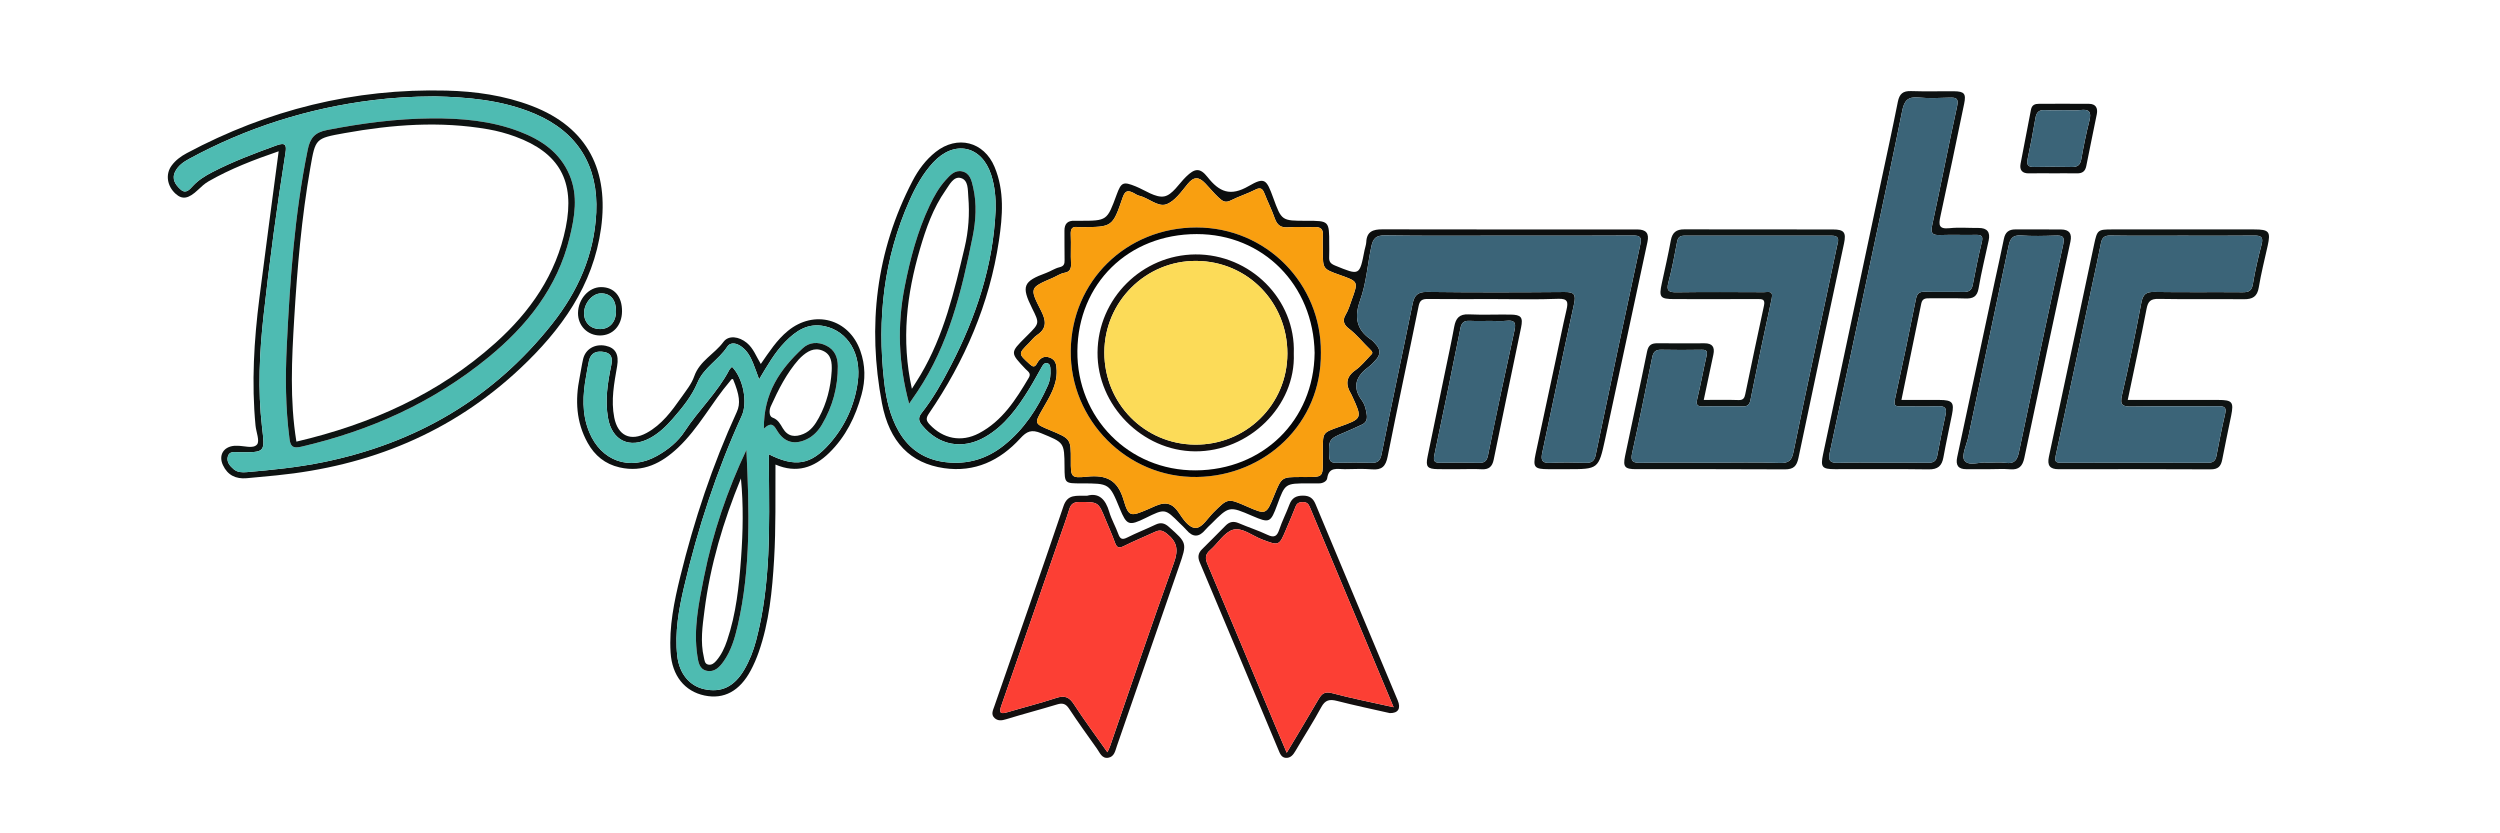 <?xml version="1.0" encoding="utf-8"?>
<!-- Generator: Adobe Illustrator 16.0.0, SVG Export Plug-In . SVG Version: 6.00 Build 0)  -->
<!DOCTYPE svg PUBLIC "-//W3C//DTD SVG 1.1//EN" "http://www.w3.org/Graphics/SVG/1.1/DTD/svg11.dtd">
<svg version="1.1" id="Diplomatic_xA0_Image_1_" xmlns="http://www.w3.org/2000/svg" xmlns:xlink="http://www.w3.org/1999/xlink"
	 x="0px" y="0px" width="1200px" height="400px" viewBox="0 0 1200 400" enable-background="new 0 0 1200 400" xml:space="preserve"
	>
<g>
	<path fill-rule="evenodd" clip-rule="evenodd" fill="#0C0E0E" d="M717.325,143.557c-10.666,0-21.332,0.06-31.997-0.043
		c-2.54-0.024-3.807,0.531-4.38,3.358c-4.892,24.113-10.1,48.163-14.881,72.298c-0.938,4.735-2.823,6.522-7.589,6.11
		c-4.302-0.371-8.66-0.104-12.992-0.07c-3.514,0.027-7.637-1.354-8.436,4.385c-0.197,1.414-2.116,2.479-4.014,2.432
		c-1.665-0.041-3.332-0.002-4.999-0.002c-11.178,0.001-11.178,0-14.958,10.267c-3.192,8.666-3.715,8.9-11.943,5.354
		c-11.131-4.797-11.131-4.797-19.761,3.83c-0.943,0.942-1.969,1.815-2.818,2.836c-3.046,3.655-6.021,3.681-9.1,0.035
		c-0.964-1.142-2.109-2.13-3.17-3.189c-7.094-7.093-7.094-7.093-16.369-2.541c-8.045,3.947-9.104,3.565-12.411-4.474
		c-4.983-12.114-4.983-12.114-18.396-12.117c-8.084-0.001-8.084-0.001-8.137-7.982c-0.078-11.868-0.211-11.549-11.243-16.122
		c-4.589-1.902-6.84-0.968-10.034,2.532c-9.727,10.657-21.853,16.394-36.568,14.257c-16.098-2.337-26.229-12.437-29.795-31.222
		c-7.034-37.058-2.88-72.831,14.668-106.605c2.77-5.331,6.331-10.172,11.116-13.953c10.371-8.195,23.185-4.997,28.276,7.208
		c4.807,11.523,3.869,23.506,2.085,35.428c-4.537,30.308-16.397,57.706-33.58,82.89c-1.551,2.273-1.401,3.451,0.357,5.318
		c6.44,6.833,15.143,8.647,23.615,4.211c11.264-5.9,17.771-16.221,23.984-26.739c1.243-2.104-0.529-2.999-1.602-4.131
		c-7.423-7.832-7.431-7.823,0.006-15.245c0.354-0.353,0.708-0.705,1.062-1.059c5.667-5.662,5.667-5.662,2.118-12.787
		c-5.304-10.647-4.367-12.962,6.731-17.023c2.174-0.796,4.167-2.208,6.386-2.726c2.194-0.513,2.478-1.648,2.441-3.509
		c-0.088-4.663-0.012-9.329-0.062-13.993c-0.036-3.331,1.506-4.954,4.869-4.801c0.831,0.038,1.666,0.006,2.499,0.005
		c13.097-0.018,13.097-0.018,17.68-12.527c2.208-6.029,3.147-6.409,9.131-3.993c4.577,1.848,9.548,5.556,13.695,4.814
		c3.942-0.705,7.059-6.097,10.511-9.455c4.154-4.043,6.641-4.452,10.297,0.172c5.646,7.139,10.893,9.459,19.752,4.322
		c7.683-4.453,8.54-3.24,11.741,5.546c4.053,11.121,4.053,11.121,15.933,11.121c10.979,0,10.979,0,10.979,11.229
		c0,2,0.077,4.004-0.021,5.998c-0.107,2.174,0.375,3.254,2.816,4.252c11.828,4.836,11.758,4.998,14.157-7.354
		c0.254-1.305,0.775-2.587,0.832-3.895c0.219-5.087,3.232-6.138,7.712-6.128c40.33,0.091,80.659,0.053,120.989,0.053
		c0.5,0,1-0.004,1.5,0.002c4.062,0.047,5.679,1.793,4.766,6.019c-6.816,31.528-13.475,63.091-20.312,94.614
		c-3.138,14.465-3.271,14.437-18.323,14.437c-2.999,0-5.999,0.007-8.999-0.002c-6.584-0.019-7.409-0.955-6.079-7.213
		c3.18-14.962,6.413-29.913,9.615-44.87c1.739-8.128,3.353-16.285,5.233-24.379c0.868-3.735,0.708-5.511-4.094-5.311
		C737.669,143.851,727.49,143.557,717.325,143.557z M624.31,228.972c0.833,0,1.665,0,2.498,0c8.162,0,8.163,0,8.163-7.921
		c0.001-1.833,0.001-3.665,0.001-5.497c-0.001-7.883-0.001-7.883,7.6-10.59c11.441-4.076,11.441-4.076,6.398-14.936
		c-0.137-0.294-0.254-0.601-0.422-0.877c-2.705-4.458-2.655-8.198,2.101-11.51c2.691-1.875,4.798-4.6,7.125-6.982
		c0.92-0.942,1.563-1.307-0.093-2.898c-3.457-3.322-6.405-7.135-10.309-10.096c-1.845-1.399-3.315-3.506-1.548-6.416
		c1.413-2.324,2.184-5.057,3.123-7.649c3.06-8.454,3.039-8.462-5.785-11.599c-8.191-2.912-8.191-2.912-8.19-11.499
		c0-2.499-0.132-5.006,0.031-7.494c0.203-3.104-1.188-4.126-4.147-4.018c-4.158,0.153-8.35-0.229-12.484,0.119
		c-3.637,0.307-5.395-1.106-6.535-4.423c-1.369-3.976-3.312-7.751-4.831-11.68c-0.91-2.352-1.854-3.301-4.519-1.926
		c-3.733,1.926-7.818,3.167-11.568,5.067c-2.717,1.377-3.975,0.574-6.11-1.432c-2.258-2.12-4.164-4.512-6.29-6.711
		c-3.019-3.122-5.389-3.394-8.392,0.252c-3.055,3.708-6.241,8.396-10.356,9.833c-4.006,1.399-8.45-3.102-13.011-4.154
		c-0.93-0.215-1.757-0.864-2.636-1.304c-2.615-1.309-4.041-1.367-5.26,2.214c-4.831,14.197-5.021,14.132-19.897,14.182
		c-0.499,0.002-1.01,0.066-1.497-0.01c-2.976-0.467-3.636,0.938-3.507,3.685c0.22,4.652-0.106,9.332,0.136,13.983
		c0.128,2.462-0.826,3.848-2.993,4.225c-2.187,0.38-3.897,1.652-5.833,2.484c-11.018,4.735-11.126,4.819-5.615,15.634
		c2.327,4.565,3.16,8.423-1.821,11.75c-1.494,0.997-2.619,2.548-3.916,3.843c-5.242,5.236-5.184,5.171,0.285,10.124
		c1.599,1.448,2.426,1.721,3.592-0.379c1.298-2.336,3.205-3.824,6.163-2.701c2.905,1.103,3.144,3.566,3.24,6.137
		c0.265,7.072-3.423,12.729-6.718,18.487c-4.031,7.048-4.103,7.007,3.543,10.195c10.001,4.171,10.001,4.171,9.966,14.58
		c-0.025,7.906,0.041,8.547,7.725,7.742c9.303-0.975,14.766,1.514,17.612,11.216c2.415,8.23,3.439,7.938,11.599,4.459
		c5.13-2.187,10.045-5.556,14.715,1.364c2.117,3.138,5.068,7.827,8.562,7.544c2.947-0.238,5.585-4.75,8.292-7.438
		c6.88-6.833,6.865-6.849,15.796-2.938c9.495,4.158,9.495,4.158,13.331-5.278C615.185,228.972,615.185,228.972,624.31,228.972z
		 M723.72,113.116c-19.656,0-39.314,0.16-58.966-0.125c-4.332-0.062-5.685,1.519-6.517,5.36c-1.857,8.572-2.362,17.459-5.363,25.744
		c-2.811,7.76-2.012,14.146,5.286,18.937c0.817,0.536,1.43,1.39,2.123,2.109c2.562,2.662,2.409,5.284-0.134,7.859
		c-0.937,0.948-1.779,2.028-2.842,2.806c-6.101,4.463-8.719,9.54-3.535,16.484c1.053,1.409,1.625,3.312,1.981,5.074
		c0.487,2.421,0.996,5.072-2.056,6.458c-2.874,1.306-5.717,2.688-8.636,3.884c-7.094,2.907-7.339,3.415-7.084,10.987
		c0.088,2.598,0.895,3.516,3.487,3.449c5.493-0.139,10.998-0.184,16.487,0.016c3.214,0.116,4.54-0.805,5.227-4.241
		c4.785-23.947,9.949-47.817,14.791-71.753c0.851-4.205,2.253-6.102,7.049-6.039c21.983,0.284,43.975,0.231,65.961,0.04
		c4.688-0.041,5.561,1.228,4.554,5.776c-5.239,23.683-10.114,47.447-15.215,71.161c-0.745,3.466-0.453,5.309,3.83,5.076
		c5.647-0.307,11.327-0.197,16.985-0.024c2.813,0.087,4.183-0.809,4.783-3.681c7.044-33.664,14.118-67.322,21.396-100.937
		c0.818-3.78-0.025-4.511-3.629-4.486C763.697,113.187,743.708,113.116,723.72,113.116z M477.898,100.672
		c0.138-5.707-0.386-11.354-2.137-16.774c-4.547-14.074-17.703-16.845-27.806-5.943c-4.927,5.315-8.382,11.553-11.315,18.117
		c-12.413,27.772-15.684,56.861-12.27,86.845c0.961,8.441,2.748,16.741,7.098,24.256c5.04,8.709,12.641,13.525,22.519,14.68
		c10.421,1.219,19.747-1.569,27.969-8.143c9.608-7.683,16.089-17.628,21.03-28.711c1.109-2.489,1.388-5.132,1.223-7.82
		c-0.07-1.153-0.138-2.505-1.536-2.829c-1.384-0.32-2.06,0.81-2.647,1.835c-1.983,3.465-3.85,7.002-5.942,10.399
		c-5.626,9.131-11.809,17.812-21.397,23.272c-10.781,6.14-22.169,3.89-29.974-5.59c-1.723-2.093-2.202-3.657-0.328-6.029
		c5.486-6.943,9.813-14.646,13.878-22.483C468.488,152.173,476.782,127.452,477.898,100.672z"/>
	<path fill-rule="evenodd" clip-rule="evenodd" fill="#0D1111" d="M365.184,174.707c4.065-5.847,7.7-11.547,13.023-15.899
		c12.63-10.326,29.297-5.806,34.741,9.557c2.463,6.951,2.528,13.967,0.584,21.091c-2.897,10.614-7.597,20.188-15.558,27.952
		c-7.305,7.124-15.618,9.906-25.748,5.578c-0.102,15.273,0.239,30.392-0.658,45.483c-0.899,15.132-2.354,30.18-7.409,44.611
		c-1.038,2.963-2.297,5.883-3.769,8.655c-5.306,9.992-12.889,14.059-22.212,12.107c-9.571-2.003-15.597-9.535-16.293-20.618
		c-0.782-12.444,1.704-24.51,4.65-36.479c6.679-27.14,15.458-53.568,27.121-79.004c1.856-4.049,1.323-8.225-1.799-15.736
		c-0.838-0.272-1.033,0.455-1.419,0.906c-8.82,10.306-15.072,22.64-25.037,32.021c-7.835,7.377-16.708,12.01-28.007,9.416
		c-6.954-1.596-11.919-5.684-15.318-11.777c-5.547-9.946-6.05-20.542-3.842-31.458c0.594-2.933,0.981-5.911,1.671-8.818
		c1.134-4.776,5.656-7.372,10.757-6.339c4.764,0.965,6.521,4.194,5.556,9.783c-1.414,8.188-3.044,16.379-1.368,24.744
		c1.728,8.621,7.783,11.552,15.564,7.304c7.224-3.943,11.984-10.434,16.583-16.981c2.289-3.259,4.957-6.5,6.23-10.173
		c2.581-7.443,9.731-10.691,14.032-16.526c2.461-3.34,7.481-2.607,11.211,0.466C361.631,167.177,362.944,171.021,365.184,174.707z
		 M364.377,182.088c-1.08-2.917-1.927-5.391-2.908-7.81c-1.2-2.957-2.727-5.748-5.332-7.719c-2.333-1.764-5.38-2.703-7.12-0.038
		c-4.107,6.295-11.193,9.862-14.276,17.238c-2.674,6.396-7.214,11.952-11.828,17.241c-3.187,3.654-6.652,7.006-10.982,9.328
		c-9.741,5.225-18.151,1.149-20.068-9.659c-1.516-8.548-0.211-16.931,1.53-25.246c0.7-3.346,0.282-5.764-3.31-6.449
		c-3.406-0.649-6.418,0.123-7.357,4.092c-0.574,2.424-0.915,4.902-1.366,7.355c-1.675,9.12-2.183,18.122,1.477,27.007
		c5.702,13.842,19.32,18.75,32.431,11.447c5.314-2.96,10.109-6.797,13.376-11.824c6.643-10.22,15.751-18.621,21.431-29.516
		c0.292-0.559,0.852-0.979,1.293-1.47c5.364,5.468,7.624,17.041,4.676,23.511c-12.041,26.421-21.064,53.875-27.69,82.107
		c-2.548,10.857-4.53,21.879-3.273,33.136c0.947,8.479,5.851,14.386,12.904,15.965c8.154,1.824,14.395-1.146,19.153-9.16
		c2.651-4.465,4.5-9.268,5.821-14.274c7.143-27.086,6.286-54.767,6.121-82.396c-0.014-2.233-0.002-4.468-0.002-6.884
		c12.622,6.347,20.137,5.073,29.088-5.07c7.457-8.449,11.996-18.427,13.545-29.554c1.892-13.582-4.75-24.441-15.845-26.854
		c-8.04-1.747-13.816,2.198-19.002,7.505C371.83,169.248,368.306,175.507,364.377,182.088z"/>
	<path fill-rule="evenodd" clip-rule="evenodd" fill="#0E1312" d="M133.759,72.611c-11.827,4.071-23.131,8.389-33.682,14.446
		c-1.844,1.059-3.462,2.574-5.022,4.051c-4.549,4.306-7.512,4.865-10.797,1.874c-4.089-3.722-4.916-9.373-1.885-13.497
		c1.903-2.59,4.445-4.463,7.265-5.969c38.917-20.784,80.376-31.145,124.546-30.036c14.008,0.352,27.809,2.303,41.037,7.345
		c27.453,10.465,36.99,31.683,33.292,58.667c-3.782,27.598-19.146,48.861-38.806,67.34c-32.864,30.888-72.394,46.898-116.935,51.344
		c-4.798,0.479-9.598,0.956-14.402,1.367c-5.167,0.441-9.113-1.44-11.365-6.284c-2.181-4.693,0.194-8.769,5.369-9.265
		c0.496-0.047,0.999-0.019,1.499-0.024c3.288-0.035,7.661,1.585,9.51-0.628c1.39-1.665-0.436-5.965-0.735-9.1
		c-1.956-20.491-0.721-40.899,1.862-61.244C127.459,119.763,130.604,96.552,133.759,72.611z M208.666,46.261
		c-11.014,0.058-20.307,0.657-29.567,1.802c-31.22,3.857-60.688,13.21-88.344,28.211c-2.641,1.433-5.147,3.166-6.594,5.94
		c-1.933,3.707,0.037,6.525,2.594,8.79c2.512,2.225,4.309-0.105,5.849-1.757c2.668-2.859,5.895-4.856,9.308-6.624
		c9.922-5.139,20.348-9.04,30.832-12.854c4.288-1.56,4.89-0.185,4.287,3.594c-4.144,25.965-7.634,52.022-10.52,78.151
		c-1.958,17.727-2.808,35.554-0.751,53.333c1.431,12.368,1.736,12.314-11.049,12.226c-2.069-0.015-4.703-0.717-5.397,2.201
		c-0.608,2.561,1.098,4.449,2.893,5.972c1.75,1.484,3.978,1.578,6.178,1.386c12.267-1.073,24.514-2.304,36.601-4.765
		c44.559-9.071,81.682-30.593,110.034-66.391c12.334-15.572,20.212-33.112,21.189-53.385c1.078-22.363-8.866-38.645-29.36-47.407
		C240.896,47.864,224.017,46.643,208.666,46.261z"/>
	<path fill-rule="evenodd" clip-rule="evenodd" fill="#0E1312" d="M817.804,191.967c5.833,0,11.301-0.13,16.757,0.062
		c2.289,0.08,2.807-1.107,3.173-2.857c2.963-14.146,5.872-28.306,8.966-42.423c0.681-3.105-0.728-3.22-3.087-3.208
		c-13.32,0.066-26.642,0.053-39.963,0.023c-6.829-0.016-7.437-0.863-5.96-7.661c1.479-6.816,3.049-13.619,4.3-20.479
		c0.693-3.802,2.622-5.344,6.423-5.334c23.812,0.063,47.623,0.004,71.436,0.054c5.332,0.012,6.406,1.423,5.272,6.755
		c-7.292,34.285-14.69,68.548-21.854,102.859c-0.839,4.018-2.374,5.561-6.559,5.532c-23.811-0.157-47.623-0.06-71.435-0.089
		c-5.333-0.007-6.321-1.066-5.255-6.214c3.472-16.754,7.183-33.459,10.569-50.229c0.647-3.208,2.207-4.024,5.087-3.994
		c7.492,0.077,14.985,0.047,22.479,0.017c3.775-0.016,5.041,1.818,4.27,5.396C820.885,177.3,819.397,184.434,817.804,191.967z
		 M820.986,222.082c11.158,0,22.326-0.274,33.469,0.137c4.406,0.163,5.66-1.551,6.433-5.358
		c3.437-16.931,7.082-33.818,10.674-50.717c3.386-15.926,6.841-31.836,10.151-47.777c0.448-2.156,1.969-5.246-2.569-5.241
		c-23.481,0.024-46.963,0.022-70.445-0.008c-2.147-0.003-3.27,0.646-3.702,2.987c-1.208,6.532-2.479,13.069-4.172,19.487
		c-1.042,3.955,0.095,4.761,3.914,4.707c13.986-0.199,27.978-0.106,41.966-0.045c1.88,0.008,4.609-1.04,3.706,3.078
		c-3.561,16.228-6.915,32.5-10.224,48.781c-0.464,2.279-1.476,3.006-3.683,2.974c-6.326-0.093-12.659-0.152-18.982,0.019
		c-3.191,0.087-3.479-1.04-2.793-3.853c1.65-6.773,2.867-13.652,4.42-20.453c0.511-2.24-0.031-2.952-2.324-2.916
		c-6.494,0.102-12.992,0.139-19.483-0.012c-2.756-0.063-3.779,1.16-4.29,3.668c-3.116,15.303-6.194,30.616-9.611,45.853
		c-0.927,4.135,0.377,4.811,4.074,4.753C798.669,221.97,809.829,222.082,820.986,222.082z"/>
	<path fill-rule="evenodd" clip-rule="evenodd" fill="#0D1111" d="M912.689,191.97c6.365,0,12.333-0.027,18.3,0.008
		c6.15,0.036,7.127,1.19,5.966,7.015c-1.364,6.845-2.879,13.661-4.113,20.528c-0.741,4.126-2.679,5.845-7.088,5.776
		c-14.987-0.229-29.98-0.076-44.971-0.093c-6.189-0.007-7.02-0.956-5.717-7.101c9.102-42.913,18.251-85.816,27.381-128.723
		c2.869-13.489,5.836-26.96,8.513-40.488c0.759-3.836,2.452-5.31,6.368-5.17c6.82,0.244,13.656,0.022,20.485,0.083
		c5.057,0.046,5.994,1.126,4.99,5.968c-3.744,18.061-7.481,36.125-11.415,54.145c-0.882,4.038-0.783,6.159,4.333,5.618
		c4.612-0.488,9.316-0.066,13.98-0.112c4.207-0.042,5.718,2.023,4.864,6.017c-1.632,7.636-3.524,15.227-4.823,22.919
		c-0.698,4.134-2.768,5.053-6.488,4.907c-5.655-0.221-11.325-0.006-16.987-0.085c-1.986-0.028-3.557,0.08-4.052,2.518
		C919.108,160.989,915.932,176.265,912.689,191.97z M903.435,222.087c7.326,0,14.654-0.083,21.978,0.045
		c2.597,0.045,3.982-0.748,4.477-3.429c1.204-6.531,2.552-13.037,3.953-19.529c0.631-2.92,0.071-4.311-3.341-4.182
		c-5.986,0.225-11.986,0.022-17.98,0.078c-2.323,0.022-3.683-0.071-2.979-3.268c3.541-16.056,6.881-32.157,10.112-48.279
		c0.539-2.689,1.624-3.553,4.277-3.484c6.157,0.157,12.323-0.046,18.48,0.093c2.59,0.058,3.993-0.738,4.51-3.406
		c1.325-6.85,2.677-13.702,4.339-20.475c0.686-2.793,0.024-3.564-2.708-3.512c-5.825,0.112-11.66-0.119-17.48,0.086
		c-3.79,0.134-4.397-1.126-3.619-4.73c4.102-18.995,7.809-38.076,11.954-57.061c0.824-3.775-0.372-4.268-3.549-4.165
		c-4.99,0.161-10.026,0.424-14.974-0.063c-5.053-0.498-6.845,1.506-7.803,6.267c-4.689,23.285-9.688,46.509-14.622,69.744
		c-6.694,31.521-13.388,63.042-20.202,94.537c-0.857,3.966,0.415,4.936,4.199,4.804
		C889.441,221.915,896.441,222.088,903.435,222.087z"/>
	<path fill-rule="evenodd" clip-rule="evenodd" fill="#0E1312" d="M1021.317,191.968c14.762,0,29.072-0.014,43.384,0.006
		c6.791,0.009,7.579,0.953,6.263,7.535c-1.4,7.009-2.959,13.987-4.274,21.011c-0.61,3.26-1.955,4.786-5.596,4.766
		c-24.323-0.141-48.647-0.084-72.972-0.062c-4.242,0.004-5.538-1.852-4.644-6.016c7.293-33.957,14.472-67.938,21.704-101.909
		c1.49-6.997,1.753-7.176,8.862-7.177c22.658-0.003,45.316-0.009,67.974,0.003c7.159,0.003,7.979,1.044,6.465,7.856
		c-1.479,6.652-3.159,13.275-4.267,19.991c-0.729,4.417-2.984,5.694-7.131,5.651c-13.66-0.139-27.325,0.1-40.982-0.151
		c-3.758-0.069-5.045,1.122-5.741,4.724C1027.557,162.702,1024.412,177.144,1021.317,191.968z M1047.543,113.131
		c-11.49,0-22.982,0.111-34.469-0.076c-2.952-0.048-4.11,0.963-4.634,3.724c-1.208,6.362-2.648,12.68-3.995,19.016
		c-5.87,27.621-11.69,55.253-17.69,82.847c-0.608,2.798-0.119,3.484,2.64,3.477c23.479-0.065,46.959-0.064,70.438,0.001
		c2.477,0.007,3.605-0.957,4.062-3.311c1.297-6.687,2.574-13.382,4.141-20.007c0.767-3.238-0.224-3.848-3.314-3.812
		c-13.819,0.158-27.644-0.065-41.462,0.148c-4.312,0.066-5.862-0.548-4.709-5.481c3.442-14.719,6.471-29.541,9.305-44.391
		c0.742-3.89,2.146-5.197,6.126-5.134c14.15,0.228,28.308,0.02,42.461,0.145c2.985,0.025,4.396-0.67,4.936-3.927
		c1.057-6.383,2.529-12.715,4.178-18.976c0.933-3.541-0.2-4.335-3.543-4.295C1070.523,113.216,1059.032,113.131,1047.543,113.131z"
		/>
	<path fill-rule="evenodd" clip-rule="evenodd" fill="#130F0F" d="M521.798,237.957c5.662-1.576,8.865,1.701,10.63,7.717
		c1.069,3.643,3.046,7.009,4.343,10.599c0.873,2.417,1.836,2.983,4.279,1.746c4.446-2.249,9.124-4.038,13.618-6.198
		c2.474-1.189,4.356-0.725,6.335,1.027c8.81,7.804,8.84,7.778,4.977,18.941c-9.944,28.734-19.896,57.466-29.837,86.2
		c-0.812,2.345-1.236,5.213-4.143,5.721c-3.086,0.54-4.07-2.399-5.461-4.348c-4.537-6.36-9.093-12.714-13.401-19.229
		c-1.573-2.379-3.124-2.803-5.753-2.001c-8.104,2.473-16.313,4.602-24.409,7.098c-2.11,0.65-3.948,0.913-5.579-0.567
		c-1.869-1.698-0.763-3.755-0.136-5.568c11.082-32.029,22.347-63.997,33.198-96.104
		C512.479,237.011,516.631,238.077,521.798,237.957z M531.56,361.082c0.655-1.483,1.042-2.215,1.31-2.986
		c10.157-29.363,20.071-58.814,30.64-88.029c2.243-6.201,1.531-10.019-3.482-13.956c-2.076-1.63-3.474-1.825-5.622-0.821
		c-4.973,2.323-10.082,4.364-14.979,6.831c-2.479,1.249-3.41,0.654-4.274-1.763c-1.34-3.751-3.014-7.383-4.521-11.075
		c-3.441-8.431-3.436-8.296-12.378-8.317c-2.818-0.007-4.206,0.849-5.023,3.517c-1.506,4.912-3.293,9.737-4.975,14.596
		c-9.188,26.541-18.345,53.093-27.611,79.606c-1.156,3.31-0.677,4.26,2.867,3.198c7.796-2.337,15.71-4.301,23.433-6.853
		c3.948-1.305,6.201-0.6,8.51,2.975C520.4,345.666,525.867,352.994,531.56,361.082z"/>
	<path fill-rule="evenodd" clip-rule="evenodd" fill="#130F0F" d="M667.124,342.293c-8.229-1.873-16.851-3.668-25.371-5.854
		c-3.546-0.909-5.654-0.502-7.55,3.016c-3.861,7.164-8.308,14.01-12.415,21.044c-1.079,1.849-2.335,3.386-4.556,3.27
		c-2.154-0.113-2.834-2.026-3.551-3.737c-12.581-30.044-25.139-60.098-37.803-90.106c-1.076-2.552-0.758-4.438,1.098-6.287
		c3.775-3.763,7.562-7.515,11.291-11.323c1.862-1.902,3.811-2.274,6.305-1.203c4.579,1.967,9.357,3.489,13.853,5.621
		c3.268,1.551,4.556,0.655,5.626-2.547c1.367-4.087,3.377-7.955,4.875-12.005c1.155-3.123,3.178-4.275,6.444-4.279
		c3.102-0.005,4.863,1.153,6.064,4.031c13.114,31.441,26.332,62.84,39.477,94.27C672.523,340.055,671.132,342.363,667.124,342.293z
		 M668.935,339.467c-13.722-32.765-27.01-64.477-40.269-96.201c-0.661-1.58-1.597-2.312-3.381-2.262
		c-1.682,0.047-2.762,0.45-3.416,2.183c-1.349,3.572-2.929,7.058-4.404,10.582c-3.499,8.36-3.473,8.297-11.747,5.142
		c-4.636-1.769-9.527-5.89-13.841-4.645c-4.244,1.226-7.238,6.515-11.001,9.767c-2.451,2.118-2.468,3.981-1.236,6.884
		c10.842,25.541,21.487,51.165,32.2,76.761c1.806,4.314,3.653,8.611,5.793,13.648c5.416-9.08,10.406-17.298,15.228-25.614
		c1.561-2.692,2.959-3.951,6.537-2.996C648.816,335.228,658.404,337.108,668.935,339.467z"/>
	<path fill-rule="evenodd" clip-rule="evenodd" fill="#0D1111" d="M954.917,225.209c-3.665,0-7.329-0.026-10.993,0.007
		c-4.048,0.036-5.285-1.969-4.471-5.763c5.991-27.943,11.943-55.895,17.917-83.842c1.494-6.987,3.106-13.949,4.5-20.956
		c0.63-3.167,2.368-4.549,5.498-4.537c7.328,0.027,14.657-0.045,21.985,0.031c3.834,0.04,5.301,1.911,4.458,5.833
		c-7.437,34.598-14.831,69.204-22.137,103.829c-0.824,3.905-2.572,5.82-6.77,5.455C961.599,224.979,958.248,225.209,954.917,225.209
		z M953.904,222.088c3.425,0,6.136-0.312,8.745,0.071c4.32,0.635,5.659-1.358,6.477-5.275c6.922-33.18,13.952-66.337,21.194-99.448
		c0.886-4.052-0.418-4.469-3.764-4.357c-5.491,0.182-11.014,0.342-16.482-0.049c-3.95-0.282-5.22,1.547-5.923,4.903
		c-6.412,30.575-12.896,61.137-19.345,91.704c-0.82,3.885-3.443,9.078-1.876,11.364
		C945.033,224.067,950.622,221.472,953.904,222.088z"/>
	<path fill-rule="evenodd" clip-rule="evenodd" fill="#0C0E0E" d="M700.683,225.202c-3.494,0-6.988,0.044-10.481-0.011
		c-5.059-0.079-5.959-1.126-4.975-5.951c2.688-13.173,5.438-26.333,8.152-39.5c1.576-7.642,3.24-15.267,4.652-22.938
		c0.742-4.034,2.449-6.116,6.944-5.907c6.64,0.309,13.306,0.016,19.96,0.101c5.229,0.066,6.205,1.247,5.171,6.257
		c-4.361,21.131-8.814,42.243-13.132,63.384c-0.69,3.379-2.349,4.812-5.813,4.609C707.679,225.043,704.176,225.201,700.683,225.202z
		 M715.468,154.045c-3.333,0-6.671,0.125-9.995-0.04c-2.601-0.129-3.901,0.729-4.442,3.422c-4.09,20.373-8.224,40.739-12.554,61.063
		c-0.706,3.312,0.521,3.683,3.193,3.642c5.997-0.094,11.999-0.138,17.993,0.02c2.756,0.072,3.978-0.594,4.593-3.634
		c4.056-20.041,8.301-40.045,12.721-60.009c0.892-4.03-0.336-4.914-4.017-4.517C720.489,154.26,717.967,154.043,715.468,154.045z"/>
	<path fill-rule="evenodd" clip-rule="evenodd" fill="#0C0E0E" d="M985.456,83.193c-3.823,0-7.648-0.077-11.47,0.023
		c-3.298,0.086-4.681-1.54-4.117-4.607c1.59-8.646,3.393-17.254,4.981-25.9c0.439-2.386,1.937-2.884,3.911-2.888
		c7.979-0.018,15.959-0.044,23.938,0.012c3.275,0.023,4.346,2.021,3.765,4.96c-1.641,8.296-3.433,16.562-5.044,24.863
		c-0.511,2.631-1.958,3.6-4.494,3.556C993.104,83.145,989.279,83.194,985.456,83.193z M991.02,52.898
		c-3.155,0-6.321,0.159-9.464-0.046c-2.976-0.194-4.09,1.149-4.559,3.91c-1.11,6.532-2.364,13.045-3.74,19.527
		c-0.607,2.858,0.163,3.928,3.151,3.854c5.977-0.147,11.961-0.156,17.937,0.007c2.844,0.078,4.169-0.876,4.682-3.766
		c1.101-6.195,2.344-12.38,3.896-18.476c1.085-4.262-0.168-5.63-4.436-5.071C996.037,53.159,993.512,52.896,991.02,52.898z"/>
	<path fill-rule="evenodd" clip-rule="evenodd" fill="#0E1312" d="M298.571,149.503c-0.066,6.731-4.379,11.472-10.486,11.525
		c-6.026,0.053-10.694-4.669-10.637-10.761c0.063-6.728,5.179-12.471,11.098-12.458C294.82,137.823,298.642,142.281,298.571,149.503
		z M295.683,149.529c0.081-5.562-2.58-8.766-7.229-8.701c-4.208,0.059-8.187,4.82-8.103,9.696c0.076,4.386,3.209,7.442,7.619,7.432
		C292.601,157.944,295.608,154.659,295.683,149.529z"/>
	<path fill-rule="evenodd" clip-rule="evenodd" fill="#F99F10" d="M624.31,228.972c-9.125,0-9.125,0-12.688,8.765
		c-3.836,9.437-3.836,9.437-13.331,5.278c-8.931-3.911-8.916-3.896-15.796,2.938c-2.707,2.688-5.345,7.2-8.292,7.438
		c-3.493,0.283-6.444-4.406-8.562-7.544c-4.67-6.92-9.585-3.551-14.715-1.364c-8.159,3.479-9.184,3.771-11.599-4.459
		c-2.847-9.702-8.31-12.19-17.612-11.216c-7.684,0.805-7.75,0.164-7.725-7.742c0.035-10.409,0.035-10.409-9.966-14.58
		c-7.646-3.188-7.574-3.147-3.543-10.195c3.295-5.759,6.982-11.415,6.718-18.487c-0.097-2.57-0.335-5.034-3.24-6.137
		c-2.958-1.123-4.865,0.365-6.163,2.701c-1.166,2.1-1.993,1.827-3.592,0.379c-5.469-4.953-5.527-4.888-0.285-10.124
		c1.297-1.295,2.422-2.846,3.916-3.843c4.981-3.327,4.148-7.185,1.821-11.75c-5.511-10.814-5.402-10.898,5.615-15.634
		c1.936-0.832,3.646-2.104,5.833-2.484c2.167-0.377,3.121-1.763,2.993-4.225c-0.242-4.651,0.084-9.331-0.136-13.983
		c-0.129-2.746,0.531-4.151,3.507-3.685c0.487,0.076,0.998,0.012,1.497,0.01c14.876-0.05,15.066,0.016,19.897-14.182
		c1.219-3.581,2.645-3.522,5.26-2.214c0.879,0.439,1.706,1.089,2.636,1.304c4.561,1.053,9.005,5.554,13.011,4.154
		c4.115-1.437,7.302-6.125,10.356-9.833c3.003-3.646,5.373-3.374,8.392-0.252c2.126,2.199,4.032,4.591,6.29,6.711
		c2.136,2.006,3.394,2.809,6.11,1.432c3.75-1.9,7.835-3.142,11.568-5.067c2.665-1.375,3.608-0.426,4.519,1.926
		c1.52,3.929,3.462,7.704,4.831,11.68c1.141,3.316,2.898,4.729,6.535,4.423c4.135-0.349,8.326,0.034,12.484-0.119
		c2.959-0.108,4.351,0.913,4.147,4.018c-0.163,2.488-0.031,4.995-0.031,7.494c-0.001,8.587-0.001,8.587,8.19,11.499
		c8.824,3.137,8.845,3.145,5.785,11.599c-0.939,2.593-1.71,5.325-3.123,7.649c-1.768,2.91-0.297,5.017,1.548,6.416
		c3.903,2.961,6.852,6.773,10.309,10.096c1.656,1.592,1.013,1.956,0.093,2.898c-2.327,2.383-4.434,5.107-7.125,6.982
		c-4.756,3.312-4.806,7.052-2.101,11.51c0.168,0.276,0.285,0.583,0.422,0.877c5.043,10.859,5.043,10.859-6.398,14.936
		c-7.601,2.707-7.601,2.707-7.6,10.59c0,1.832,0,3.664-0.001,5.497c0,7.921-0.001,7.921-8.163,7.921
		C625.975,228.972,625.143,228.972,624.31,228.972z M634.025,169.145c0.208-32.882-26.102-59.943-59.638-59.96
		c-33.808-0.016-60.019,25.767-60.43,59.097c-0.409,33.194,26.861,61.171,60.593,60.67
		C607.108,228.468,634.466,203.39,634.025,169.145z"/>
	<path fill-rule="evenodd" clip-rule="evenodd" fill="#3B6478" d="M723.72,113.116c19.988,0,39.978,0.07,59.966-0.064
		c3.604-0.024,4.447,0.706,3.629,4.486c-7.278,33.614-14.353,67.272-21.396,100.937c-0.601,2.872-1.97,3.768-4.783,3.681
		c-5.658-0.173-11.338-0.282-16.985,0.024c-4.283,0.232-4.575-1.61-3.83-5.076c5.101-23.714,9.976-47.479,15.215-71.161
		c1.007-4.549,0.134-5.817-4.554-5.776c-21.986,0.191-43.978,0.244-65.961-0.04c-4.796-0.062-6.198,1.834-7.049,6.039
		c-4.842,23.936-10.006,47.806-14.791,71.753c-0.687,3.437-2.013,4.357-5.227,4.241c-5.489-0.199-10.994-0.154-16.487-0.016
		c-2.593,0.066-3.399-0.852-3.487-3.449c-0.255-7.572-0.01-8.08,7.084-10.987c2.919-1.196,5.762-2.578,8.636-3.884
		c3.052-1.386,2.543-4.037,2.056-6.458c-0.356-1.763-0.929-3.665-1.981-5.074c-5.184-6.944-2.565-12.021,3.535-16.484
		c1.062-0.777,1.905-1.857,2.842-2.806c2.543-2.575,2.695-5.197,0.134-7.859c-0.693-0.72-1.306-1.573-2.123-2.109
		c-7.298-4.79-8.097-11.177-5.286-18.937c3.001-8.285,3.506-17.172,5.363-25.744c0.832-3.842,2.185-5.423,6.517-5.36
		C684.405,113.276,704.063,113.116,723.72,113.116z"/>
	<path fill-rule="evenodd" clip-rule="evenodd" fill="#4EBBB1" d="M477.898,100.672c-1.116,26.78-9.41,51.501-21.637,75.081
		c-4.064,7.838-8.392,15.54-13.878,22.483c-1.874,2.372-1.395,3.937,0.328,6.029c7.805,9.479,19.192,11.729,29.974,5.59
		c9.589-5.46,15.771-14.142,21.397-23.272c2.093-3.397,3.959-6.935,5.942-10.399c0.588-1.025,1.264-2.155,2.647-1.835
		c1.398,0.324,1.466,1.676,1.536,2.829c0.165,2.688-0.113,5.331-1.223,7.82c-4.941,11.083-11.422,21.028-21.03,28.711
		c-8.222,6.573-17.548,9.361-27.969,8.143c-9.878-1.154-17.479-5.971-22.519-14.68c-4.35-7.515-6.137-15.814-7.098-24.256
		c-3.414-29.983-0.144-59.072,12.27-86.845c2.934-6.564,6.389-12.802,11.315-18.117c10.103-10.901,23.259-8.131,27.806,5.943
		C477.513,89.317,478.036,94.965,477.898,100.672z M436.379,193.781c1.807-2.641,2.938-4.26,4.034-5.901
		c15.005-22.479,21.191-48.156,26.429-74.083c1.567-7.756,2.118-15.839,0.288-23.793c-0.757-3.293-1.477-6.869-5.294-7.734
		c-3.509-0.795-5.83,1.846-7.949,4.201c-3.253,3.615-5.603,7.84-7.666,12.203c-5.856,12.391-9.323,25.522-11.961,38.913
		C430.606,156.133,431.217,174.504,436.379,193.781z"/>
	<path fill-rule="evenodd" clip-rule="evenodd" fill="#4EBBB1" d="M364.377,182.088c3.929-6.581,7.453-12.84,12.485-17.99
		c5.186-5.307,10.962-9.252,19.002-7.505c11.095,2.412,17.736,13.271,15.845,26.854c-1.549,11.127-6.088,21.104-13.545,29.554
		c-8.951,10.144-16.467,11.417-29.088,5.07c0,2.416-0.012,4.65,0.002,6.884c0.166,27.63,1.022,55.311-6.121,82.396
		c-1.32,5.007-3.17,9.81-5.821,14.274c-4.758,8.014-11,10.984-19.153,9.16c-7.054-1.579-11.958-7.485-12.904-15.965
		c-1.257-11.257,0.725-22.278,3.273-33.136c6.626-28.232,15.649-55.687,27.69-82.107c2.948-6.47,0.688-18.043-4.676-23.511
		c-0.441,0.491-1.001,0.911-1.293,1.47c-5.68,10.895-14.788,19.296-21.431,29.516c-3.267,5.027-8.062,8.864-13.376,11.824
		c-13.11,7.303-26.729,2.395-32.431-11.447c-3.66-8.885-3.152-17.887-1.477-27.007c0.451-2.453,0.792-4.932,1.366-7.355
		c0.939-3.969,3.952-4.741,7.357-4.092c3.592,0.686,4.01,3.104,3.31,6.449c-1.741,8.315-3.046,16.698-1.53,25.246
		c1.917,10.809,10.328,14.884,20.068,9.659c4.331-2.322,7.795-5.674,10.982-9.328c4.614-5.289,9.154-10.846,11.828-17.241
		c3.083-7.376,10.169-10.943,14.276-17.238c1.739-2.665,4.787-1.726,7.12,0.038c2.605,1.971,4.131,4.762,5.332,7.719
		C362.45,176.697,363.297,179.171,364.377,182.088z M358.274,215.969c-9.203,19.515-16.122,39.736-20.322,60.811
		c-2.498,12.532-5.197,25.115-3.213,38.049c0.457,2.98,0.915,6.324,4.391,7.132c3.767,0.876,6.226-1.694,8.213-4.515
		c3.614-5.133,5.349-11.051,6.735-17.057C360.508,272.543,359.645,244.304,358.274,215.969z M366.676,205.702
		c4.048-3.766,5.092-0.936,6.604,1.432c3.349,5.242,8.144,6.46,13.829,3.776c3.292-1.554,5.66-4.097,7.457-7.149
		c5.085-8.639,7.645-17.995,7.582-28.031c-0.027-4.271-1.47-7.823-5.546-9.838c-4-1.978-8.131-1.653-11.236,1.216
		C374.504,177.144,366.45,188.716,366.676,205.702z"/>
	<path fill-rule="evenodd" clip-rule="evenodd" fill="#4EBBB2" d="M208.666,46.261c15.352,0.382,32.23,1.604,48.182,8.424
		c20.494,8.763,30.438,25.044,29.36,47.407c-0.977,20.272-8.855,37.812-21.189,53.385c-28.352,35.798-65.475,57.319-110.034,66.391
		c-12.087,2.461-24.333,3.691-36.601,4.765c-2.2,0.192-4.428,0.099-6.178-1.386c-1.795-1.522-3.501-3.411-2.893-5.972
		c0.694-2.918,3.328-2.216,5.397-2.201c12.786,0.089,12.48,0.143,11.049-12.226c-2.057-17.779-1.207-35.606,0.751-53.333
		c2.885-26.129,6.375-52.187,10.52-78.151c0.603-3.778,0-5.153-4.287-3.594c-10.484,3.813-20.91,7.715-30.832,12.854
		c-3.413,1.768-6.64,3.765-9.308,6.624c-1.541,1.651-3.337,3.981-5.849,1.757c-2.558-2.265-4.527-5.083-2.594-8.79
		c1.447-2.774,3.954-4.508,6.594-5.94c27.656-15.001,57.124-24.354,88.344-28.211C188.359,46.918,197.651,46.318,208.666,46.261z
		 M207.049,56.825c-16.871,0.13-33.473,2.362-50.031,5.576c-5.928,1.15-8.158,3.846-9.292,9.4
		c-6.352,31.099-8.53,62.612-10.071,94.215c-0.723,14.828-0.625,29.604,1.275,44.351c0.451,3.501,1.228,5.082,5.611,4.068
		c33.105-7.66,63.371-21.252,89.751-42.803c18.687-15.266,33.264-33.599,39.133-57.63c2.418-9.9,4.156-19.916-0.017-29.887
		c-4.597-10.984-13.581-16.987-24.136-21.013C235.689,57.924,221.456,56.715,207.049,56.825z"/>
	<path fill-rule="evenodd" clip-rule="evenodd" fill="#3B6478" d="M820.986,222.082c-11.157,0-22.317-0.112-33.473,0.063
		c-3.697,0.058-5.001-0.618-4.074-4.753c3.417-15.236,6.495-30.55,9.611-45.853c0.511-2.508,1.534-3.731,4.29-3.668
		c6.491,0.15,12.989,0.113,19.483,0.012c2.293-0.036,2.835,0.676,2.324,2.916c-1.553,6.801-2.77,13.68-4.42,20.453
		c-0.686,2.812-0.398,3.939,2.793,3.853c6.323-0.171,12.656-0.111,18.982-0.019c2.207,0.032,3.219-0.694,3.683-2.974
		c3.309-16.281,6.663-32.554,10.224-48.781c0.903-4.118-1.826-3.07-3.706-3.078c-13.988-0.062-27.979-0.154-41.966,0.045
		c-3.819,0.054-4.956-0.752-3.914-4.707c1.692-6.418,2.964-12.955,4.172-19.487c0.433-2.342,1.555-2.99,3.702-2.987
		c23.482,0.03,46.964,0.032,70.445,0.008c4.538-0.005,3.018,3.085,2.569,5.241c-3.311,15.941-6.766,31.852-10.151,47.777
		c-3.592,16.898-7.237,33.786-10.674,50.717c-0.772,3.808-2.026,5.521-6.433,5.358C843.312,221.808,832.145,222.082,820.986,222.082
		z"/>
	<path fill-rule="evenodd" clip-rule="evenodd" fill="#3B6478" d="M903.435,222.087c-6.993,0.001-13.993-0.172-20.978,0.07
		c-3.784,0.132-5.057-0.838-4.199-4.804c6.814-31.495,13.508-63.017,20.202-94.537c4.935-23.235,9.933-46.459,14.622-69.744
		c0.958-4.761,2.75-6.765,7.803-6.267c4.947,0.487,9.983,0.225,14.974,0.063c3.177-0.103,4.373,0.39,3.549,4.165
		c-4.146,18.984-7.853,38.065-11.954,57.061c-0.778,3.604-0.171,4.864,3.619,4.73c5.82-0.205,11.655,0.026,17.48-0.086
		c2.732-0.053,3.394,0.719,2.708,3.512c-1.662,6.772-3.014,13.625-4.339,20.475c-0.517,2.668-1.92,3.464-4.51,3.406
		c-6.157-0.139-12.323,0.064-18.48-0.093c-2.653-0.068-3.738,0.795-4.277,3.484c-3.231,16.122-6.571,32.224-10.112,48.279
		c-0.704,3.196,0.655,3.29,2.979,3.268c5.994-0.056,11.994,0.146,17.98-0.078c3.412-0.129,3.972,1.262,3.341,4.182
		c-1.401,6.492-2.749,12.998-3.953,19.529c-0.494,2.681-1.88,3.474-4.477,3.429C918.089,222.004,910.761,222.087,903.435,222.087z"
		/>
	<path fill-rule="evenodd" clip-rule="evenodd" fill="#3B6478" d="M1047.543,113.131c11.489,0,22.98,0.085,34.469-0.053
		c3.343-0.04,4.476,0.754,3.543,4.295c-1.648,6.261-3.121,12.593-4.178,18.976c-0.539,3.257-1.95,3.952-4.936,3.927
		c-14.153-0.125-28.311,0.083-42.461-0.145c-3.98-0.063-5.384,1.244-6.126,5.134c-2.834,14.85-5.862,29.672-9.305,44.391
		c-1.153,4.934,0.397,5.548,4.709,5.481c13.818-0.214,27.643,0.01,41.462-0.148c3.091-0.035,4.081,0.574,3.314,3.812
		c-1.566,6.625-2.844,13.32-4.141,20.007c-0.456,2.354-1.585,3.317-4.062,3.311c-23.479-0.065-46.959-0.066-70.438-0.001
		c-2.759,0.008-3.248-0.679-2.64-3.477c6-27.594,11.82-55.226,17.69-82.847c1.347-6.336,2.787-12.653,3.995-19.016
		c0.523-2.761,1.682-3.771,4.634-3.724C1024.561,113.242,1036.053,113.131,1047.543,113.131z"/>
	<path fill-rule="evenodd" clip-rule="evenodd" fill="#FC3F34" d="M531.56,361.082c-5.692-8.088-11.159-15.416-16.108-23.078
		c-2.309-3.574-4.562-4.279-8.51-2.975c-7.723,2.552-15.637,4.516-23.433,6.853c-3.544,1.062-4.023,0.111-2.867-3.198
		c9.267-26.514,18.424-53.065,27.611-79.606c1.682-4.858,3.469-9.684,4.975-14.596c0.817-2.668,2.205-3.523,5.023-3.517
		c8.942,0.021,8.937-0.113,12.378,8.317c1.508,3.692,3.182,7.324,4.521,11.075c0.864,2.417,1.795,3.012,4.274,1.763
		c4.897-2.467,10.007-4.508,14.979-6.831c2.148-1.004,3.546-0.809,5.622,0.821c5.014,3.938,5.726,7.755,3.482,13.956
		c-10.568,29.215-20.482,58.666-30.64,88.029C532.602,358.867,532.215,359.599,531.56,361.082z"/>
	<path fill-rule="evenodd" clip-rule="evenodd" fill="#FC3F34" d="M668.935,339.467c-10.53-2.358-20.118-4.239-29.537-6.752
		c-3.578-0.955-4.977,0.304-6.537,2.996c-4.821,8.316-9.812,16.534-15.228,25.614c-2.14-5.037-3.987-9.334-5.793-13.648
		c-10.713-25.596-21.358-51.22-32.2-76.761c-1.231-2.902-1.215-4.766,1.236-6.884c3.763-3.252,6.757-8.541,11.001-9.767
		c4.313-1.245,9.205,2.876,13.841,4.645c8.274,3.155,8.248,3.219,11.747-5.142c1.476-3.524,3.056-7.01,4.404-10.582
		c0.654-1.732,1.734-2.136,3.416-2.183c1.784-0.051,2.72,0.682,3.381,2.262C641.925,274.99,655.213,306.702,668.935,339.467z"/>
	<path fill-rule="evenodd" clip-rule="evenodd" fill="#3B6478" d="M953.904,222.088c-3.282-0.616-8.871,1.979-10.974-1.087
		c-1.567-2.286,1.056-7.479,1.876-11.364c6.449-30.567,12.933-61.129,19.345-91.704c0.703-3.356,1.973-5.186,5.923-4.903
		c5.469,0.391,10.991,0.23,16.482,0.049c3.346-0.111,4.649,0.306,3.764,4.357c-7.242,33.111-14.272,66.269-21.194,99.448
		c-0.817,3.917-2.156,5.91-6.477,5.275C960.04,221.775,957.329,222.088,953.904,222.088z"/>
	<path fill-rule="evenodd" clip-rule="evenodd" fill="#3B6478" d="M715.468,154.044c2.499-0.001,5.021,0.216,7.492-0.052
		c3.681-0.397,4.908,0.486,4.017,4.517c-4.42,19.964-8.665,39.968-12.721,60.009c-0.615,3.04-1.837,3.706-4.593,3.634
		c-5.994-0.157-11.996-0.113-17.993-0.02c-2.673,0.041-3.899-0.329-3.193-3.642c4.33-20.324,8.464-40.69,12.554-61.063
		c0.541-2.692,1.842-3.551,4.442-3.422C708.797,154.17,712.135,154.045,715.468,154.044z"/>
	<path fill-rule="evenodd" clip-rule="evenodd" fill="#3B6478" d="M991.02,52.897c2.492-0.001,5.018,0.262,7.467-0.059
		c4.268-0.559,5.521,0.81,4.436,5.071c-1.552,6.096-2.795,12.28-3.896,18.476c-0.513,2.89-1.838,3.844-4.682,3.766
		c-5.976-0.163-11.96-0.154-17.937-0.007c-2.988,0.073-3.759-0.996-3.151-3.854c1.376-6.482,2.63-12.995,3.74-19.527
		c0.469-2.761,1.583-4.104,4.559-3.91C984.698,53.058,987.864,52.898,991.02,52.897z"/>
	<path fill-rule="evenodd" clip-rule="evenodd" fill="#4EBBB1" d="M295.683,149.529c-0.075,5.13-3.082,8.415-7.712,8.427
		c-4.41,0.011-7.543-3.046-7.619-7.432c-0.084-4.876,3.895-9.638,8.103-9.696C293.103,140.764,295.764,143.967,295.683,149.529z"/>
	<path fill-rule="evenodd" clip-rule="evenodd" fill="#050505" d="M634.025,169.145c0.44,34.245-26.917,59.323-59.475,59.807
		c-33.731,0.501-61.002-27.476-60.593-60.67c0.411-33.33,26.622-59.112,60.43-59.097
		C607.924,109.201,634.233,136.263,634.025,169.145z M631.018,169.396c-0.541-32.67-24.788-57.056-56.61-57.037
		c-32.733,0.019-56.935,23.67-57.267,56.091c-0.325,31.895,24.575,57.522,56.842,57.329
		C606.033,225.587,630.644,202.017,631.018,169.396z"/>
	<path fill-rule="evenodd" clip-rule="evenodd" fill="#0D1111" d="M436.379,193.781c-5.162-19.277-5.772-37.648-2.119-56.194
		c2.638-13.391,6.104-26.522,11.961-38.913c2.063-4.363,4.413-8.588,7.666-12.203c2.119-2.355,4.44-4.996,7.949-4.201
		c3.817,0.865,4.537,4.441,5.294,7.734c1.83,7.954,1.279,16.037-0.288,23.793c-5.237,25.927-11.424,51.604-26.429,74.083
		C439.316,189.521,438.186,191.141,436.379,193.781z M437.703,186.625c1.815-2.906,3.079-4.836,4.251-6.821
		c11.157-18.887,16.082-39.949,21.058-60.961c1.885-7.959,2.463-16.145,1.773-24.321c-0.284-3.361,0.134-8.082-3.633-9.081
		c-3.446-0.914-5.418,3.256-7.271,5.895c-5.998,8.545-9.412,18.28-12.303,28.193C435.274,141.149,432.483,163.006,437.703,186.625z"
		/>
	<path fill-rule="evenodd" clip-rule="evenodd" fill="#0E1312" d="M358.274,215.969c1.371,28.335,2.233,56.574-4.196,84.42
		c-1.386,6.006-3.121,11.924-6.735,17.057c-1.987,2.82-4.446,5.391-8.213,4.515c-3.476-0.808-3.934-4.151-4.391-7.132
		c-1.984-12.934,0.715-25.517,3.213-38.049C342.153,255.705,349.071,235.483,358.274,215.969z M355.644,229.639
		c-8.469,20.58-14.738,41.64-17.521,63.612c-0.936,7.388-2.034,14.845-0.259,22.296c0.338,1.42,0.341,3.168,2.191,3.484
		c1.623,0.277,2.827-0.773,3.825-1.941c2.409-2.821,3.929-6.121,5.112-9.602c4.367-12.854,5.75-26.251,6.723-39.648
		C356.637,255.135,356.888,242.378,355.644,229.639z"/>
	<path fill-rule="evenodd" clip-rule="evenodd" fill="#0E1312" d="M366.676,205.702c-0.227-16.986,7.828-28.559,18.69-38.595
		c3.105-2.869,7.236-3.193,11.236-1.216c4.076,2.015,5.519,5.567,5.546,9.838c0.062,10.036-2.497,19.393-7.582,28.031
		c-1.797,3.053-4.166,5.596-7.457,7.149c-5.685,2.684-10.479,1.466-13.829-3.776C371.769,204.767,370.725,201.937,366.676,205.702z
		 M399.21,178.095c0.18-3.994-0.071-7.964-4.333-9.768c-4.077-1.726-7.4,0.343-10.353,3.065c-0.367,0.338-0.733,0.682-1.063,1.056
		c-5.907,6.693-9.847,14.562-13.488,22.608c-0.902,1.993-0.781,4.796,0.776,5.363c2.776,1.01,3.756,3.086,5,5.165
		c2.458,4.108,5.969,4.356,9.909,2.706c3.572-1.497,5.655-4.542,7.416-7.797C396.855,193.508,398.729,185.987,399.21,178.095z"/>
	<path fill-rule="evenodd" clip-rule="evenodd" fill="#0E1312" d="M207.049,56.825c14.406-0.11,28.64,1.099,42.224,6.278
		c10.555,4.025,19.539,10.028,24.136,21.013c4.173,9.971,2.436,19.986,0.017,29.887c-5.869,24.031-20.446,42.364-39.133,57.63
		c-26.381,21.551-56.646,35.143-89.751,42.803c-4.383,1.014-5.161-0.567-5.611-4.068c-1.9-14.746-1.998-29.522-1.275-44.351
		c1.541-31.603,3.719-63.116,10.071-94.215c1.134-5.555,3.364-8.25,9.292-9.4C173.577,59.188,190.178,56.955,207.049,56.825z
		 M142.271,211.984c35.827-8.408,68.103-22.824,95.377-47.228c16.851-15.076,29.327-32.923,33.913-55.566
		c4.495-22.189-2.962-35.831-24.243-43.637c-4.184-1.534-8.562-2.717-12.951-3.486c-23.091-4.046-46.06-2.289-68.955,1.824
		c-14.08,2.53-13.982,2.532-16.436,16.525c-4.202,23.955-6.288,48.142-7.745,72.375
		C140.055,172.365,139.034,191.982,142.271,211.984z"/>
	<path fill-rule="evenodd" clip-rule="evenodd" fill="#130F0F" d="M621.02,169.737c0.983,25.128-21.41,47.104-47.456,46.913
		c-25.289-0.187-46.932-22.082-46.749-47.424c0.188-26.077,21.52-46.923,46.995-47.104
		C600.012,121.936,622.015,143.621,621.02,169.737z M617.947,169.763c0.05-24.711-19.132-44.29-43.619-44.521
		c-24.306-0.229-44.225,19.568-44.244,43.973c-0.02,24.376,19.212,43.949,43.433,44.204
		C598.094,213.678,617.898,194.219,617.947,169.763z"/>
	<path fill-rule="evenodd" clip-rule="evenodd" fill="#FCDB58" d="M617.947,169.763c-0.049,24.456-19.854,43.915-44.431,43.655
		c-24.221-0.255-43.452-19.828-43.433-44.204c0.02-24.404,19.938-44.202,44.244-43.973
		C598.815,125.473,617.997,145.052,617.947,169.763z"/>
</g>
</svg>
